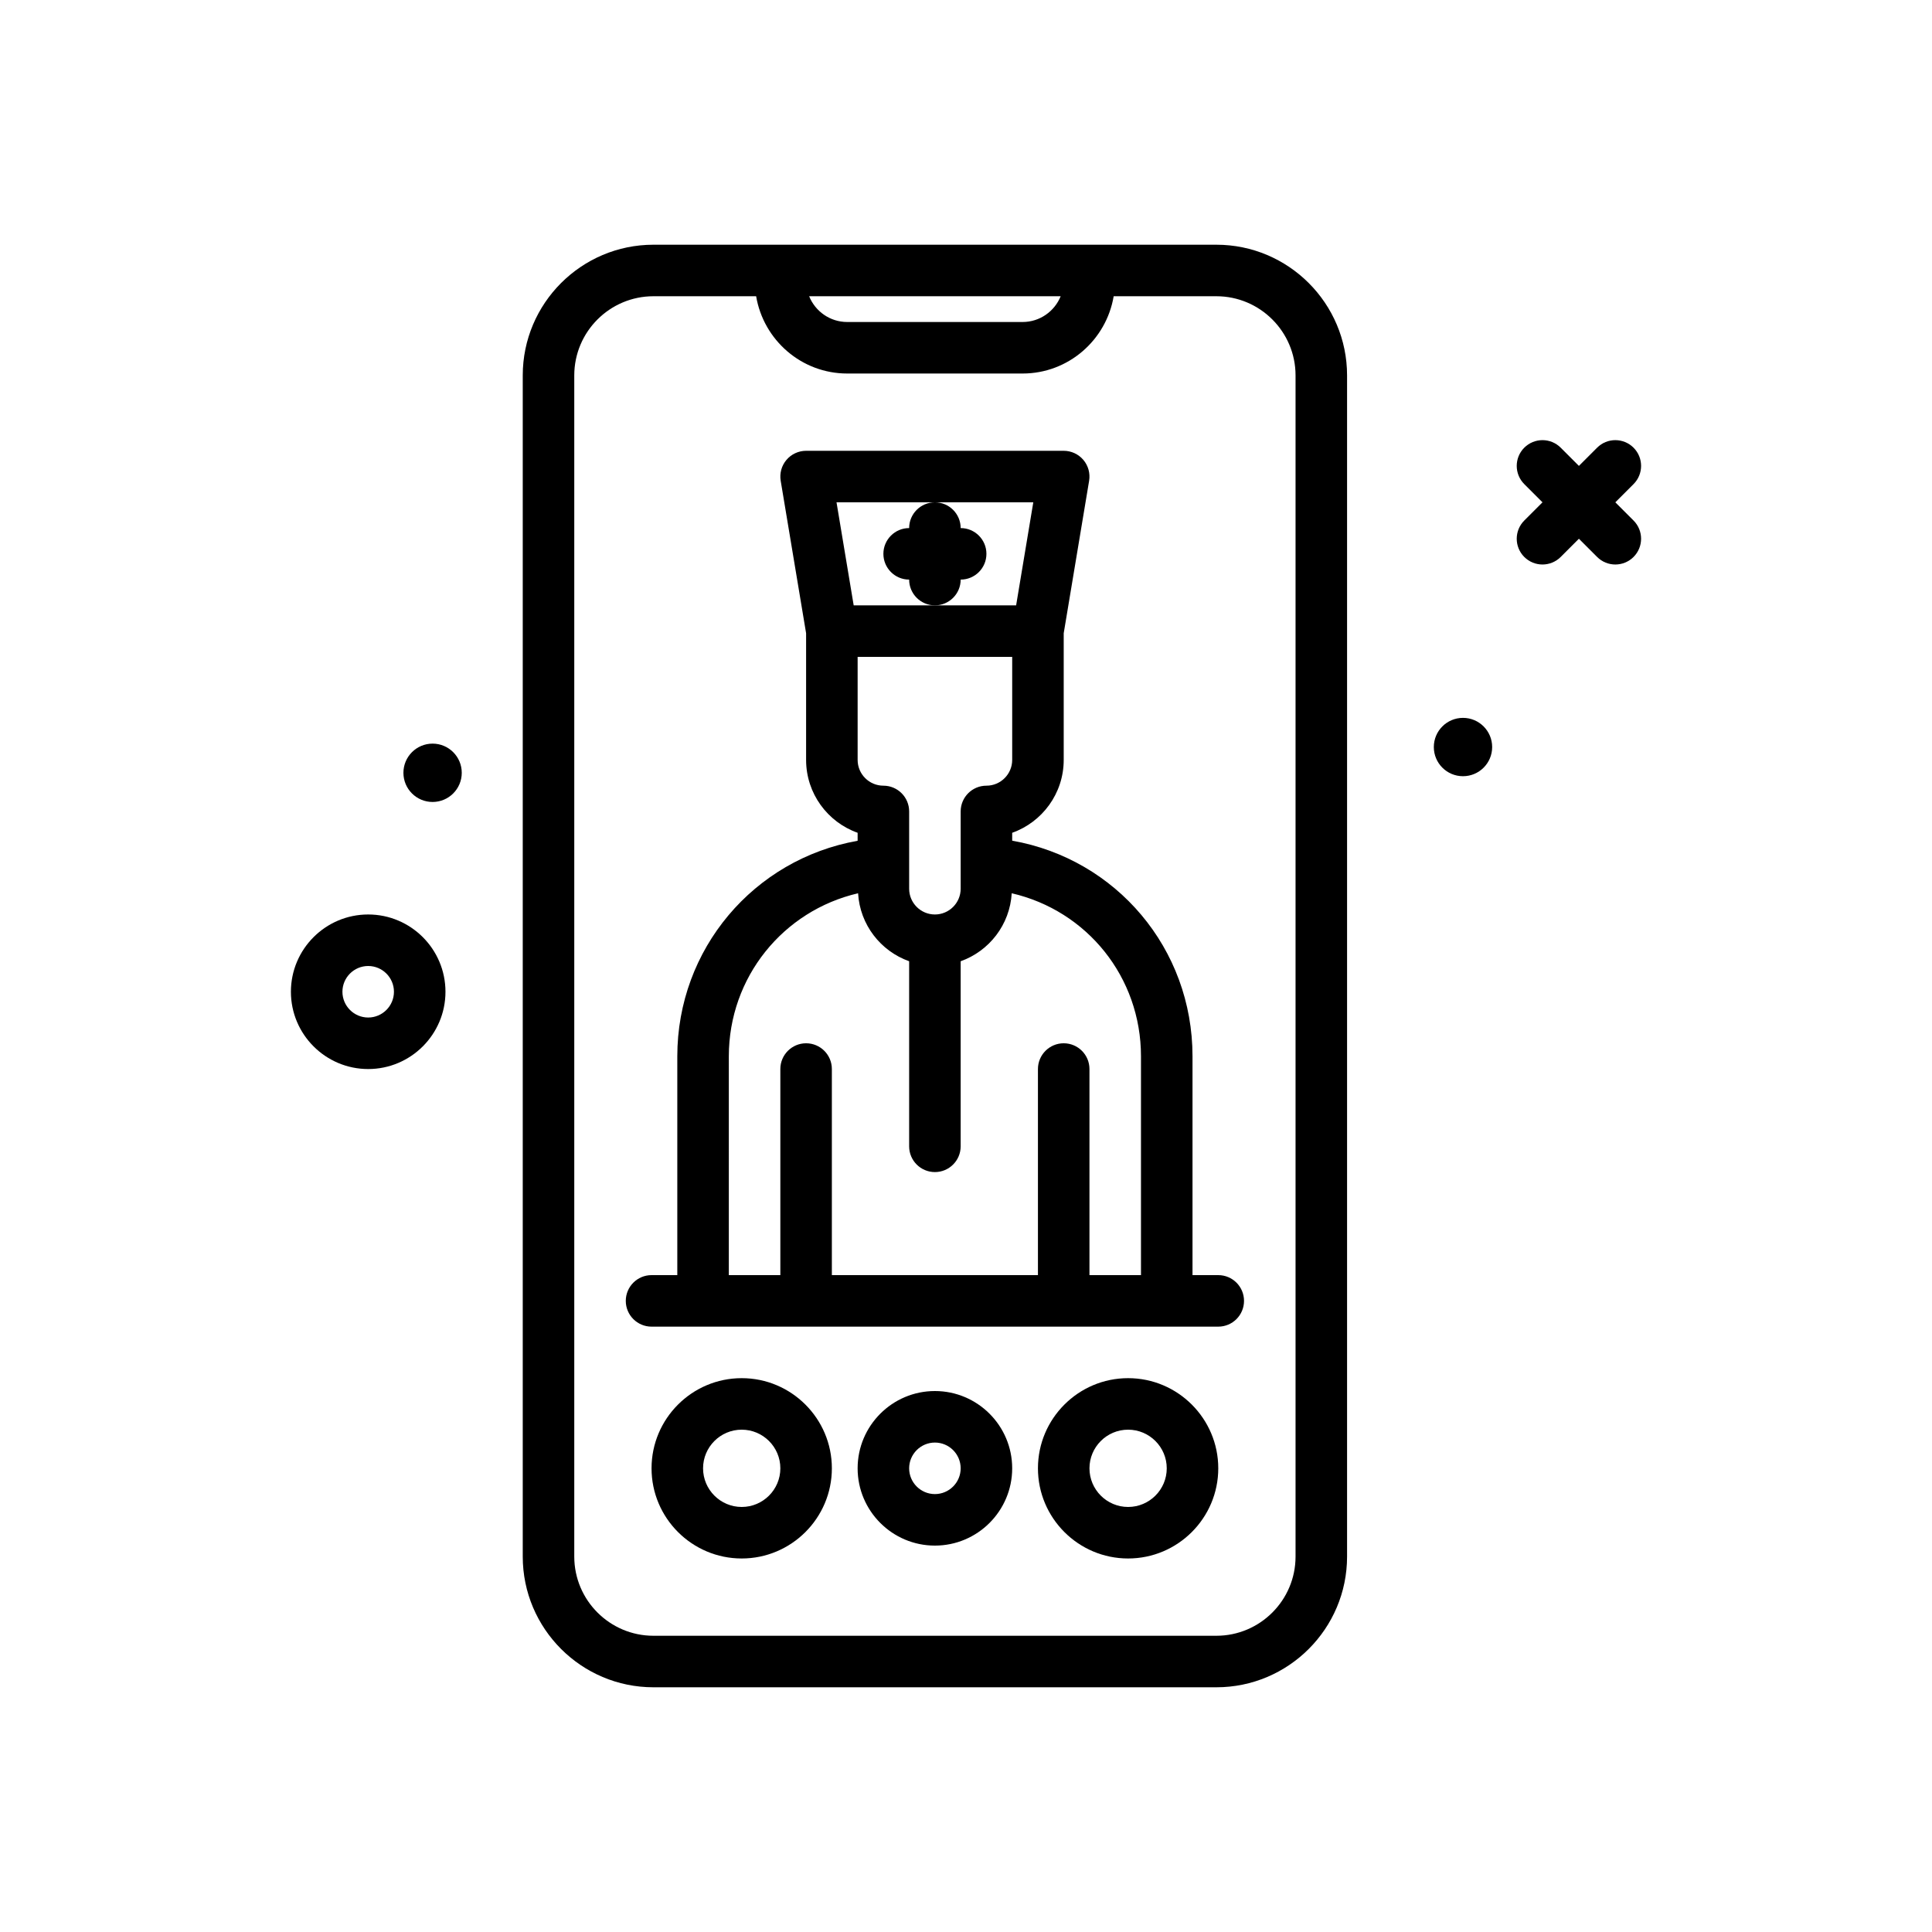 <svg id="contact" enable-background="new 0 0 300 300" height="512" viewBox="0 0 300 300" width="512" xmlns="http://www.w3.org/2000/svg"><g><path d="m188.877 38h-87.41c-11.191 0-20.295 9.104-20.295 20.295v183.41c0 11.191 9.104 20.295 20.295 20.295h87.41c11.191 0 20.295-9.104 20.295-20.295v-183.41c0-11.191-9.104-20.295-20.295-20.295zm-24.177 8c-.947 2.341-3.236 4-5.913 4h-27.23c-2.677 0-4.966-1.659-5.913-4zm36.472 195.705c0 6.779-5.516 12.295-12.295 12.295h-87.41c-6.779 0-12.295-5.516-12.295-12.295v-183.41c0-6.779 5.516-12.295 12.295-12.295h15.946c1.145 6.794 7.029 12 14.144 12h27.23c7.115 0 12.999-5.206 14.144-12h15.946c6.779 0 12.295 5.516 12.295 12.295z"/><path d="m57.172 142c-6.617 0-12 5.383-12 12s5.383 12 12 12 12-5.383 12-12-5.383-12-12-12zm0 16c-2.205 0-4-1.795-4-4s1.795-4 4-4 4 1.795 4 4-1.795 4-4 4z"/><path d="m227.172 111.47c-2.501 0-4.529 2.028-4.529 4.53s2.028 4.529 4.529 4.529c2.502 0 4.53-2.028 4.53-4.529s-2.029-4.53-4.53-4.53z"/><path d="m67.172 115.47c-2.501 0-4.529 2.028-4.529 4.53s2.028 4.529 4.529 4.529c2.502 0 4.53-2.028 4.53-4.529s-2.029-4.53-4.53-4.53z"/><path d="m250.828 78 2.828-2.828c1.562-1.562 1.562-4.094 0-5.656s-4.094-1.562-5.656 0l-2.828 2.828-2.828-2.828c-1.562-1.562-4.094-1.562-5.656 0s-1.562 4.094 0 5.656l2.828 2.828-2.828 2.828c-1.562 1.562-1.562 4.094 0 5.656.781.781 1.805 1.172 2.828 1.172s2.047-.391 2.828-1.172l2.828-2.828 2.828 2.828c.781.781 1.805 1.172 2.828 1.172s2.047-.391 2.828-1.172c1.562-1.562 1.562-4.094 0-5.656z"/><path d="m141.172 82c-2.209 0-4 1.791-4 4s1.791 4 4 4c0 2.209 1.791 4 4 4s4-1.791 4-4c2.209 0 4-1.791 4-4s-1.791-4-4-4c0-2.209-1.791-4-4-4s-4 1.791-4 4z"/><path d="m189.172 198h-4v-33.975c0-16.737-11.844-30.634-28-33.485v-1.226c4.656-1.65 8-6.1 8-11.314v-19.67l3.945-23.672c.193-1.16-.133-2.346-.893-3.244-.76-.896-1.877-1.414-3.053-1.414h-40c-1.176 0-2.293.518-3.053 1.414-.76.898-1.086 2.084-.893 3.244l3.945 23.672v19.67c0 5.215 3.344 9.664 8 11.314v1.242c-16.127 2.864-28 16.812-28 33.469v33.975h-4c-2.209 0-4 1.791-4 4s1.791 4 4 4h88c2.209 0 4-1.791 4-4s-1.789-4-3.998-4zm-36-76c-2.209 0-4 1.791-4 4v12c0 2.205-1.795 4-4 4s-4-1.795-4-4v-12c0-2.209-1.791-4-4-4-2.205 0-4-1.795-4-4v-16h24v16c0 2.205-1.795 4-4 4zm-8-44h15.277l-2.666 16h-12.612-12.611l-2.666-16zm-32 86.025c0-12.274 8.429-22.617 20.071-25.319.291 4.894 3.499 8.977 7.929 10.556v28.738c0 2.209 1.791 4 4 4s4-1.791 4-4v-28.737c4.43-1.58 7.638-5.663 7.929-10.557 11.658 2.69 20.071 12.989 20.071 25.32v33.974h-8v-32c0-2.209-1.791-4-4-4s-4 1.791-4 4v32h-32v-32c0-2.209-1.791-4-4-4s-4 1.791-4 4v32h-8z"/><path d="m115.172 214c-7.719 0-14 6.281-14 14s6.281 14 14 14 14-6.281 14-14-6.281-14-14-14zm0 20c-3.309 0-6-2.691-6-6s2.691-6 6-6 6 2.691 6 6-2.692 6-6 6z"/><path d="m145.172 216c-6.617 0-12 5.383-12 12s5.383 12 12 12 12-5.383 12-12-5.383-12-12-12zm0 16c-2.205 0-4-1.795-4-4s1.795-4 4-4 4 1.795 4 4-1.795 4-4 4z"/><path d="m175.172 214c-7.719 0-14 6.281-14 14s6.281 14 14 14 14-6.281 14-14-6.281-14-14-14zm0 20c-3.309 0-6-2.691-6-6s2.691-6 6-6 6 2.691 6 6-2.692 6-6 6z"/></g></svg>